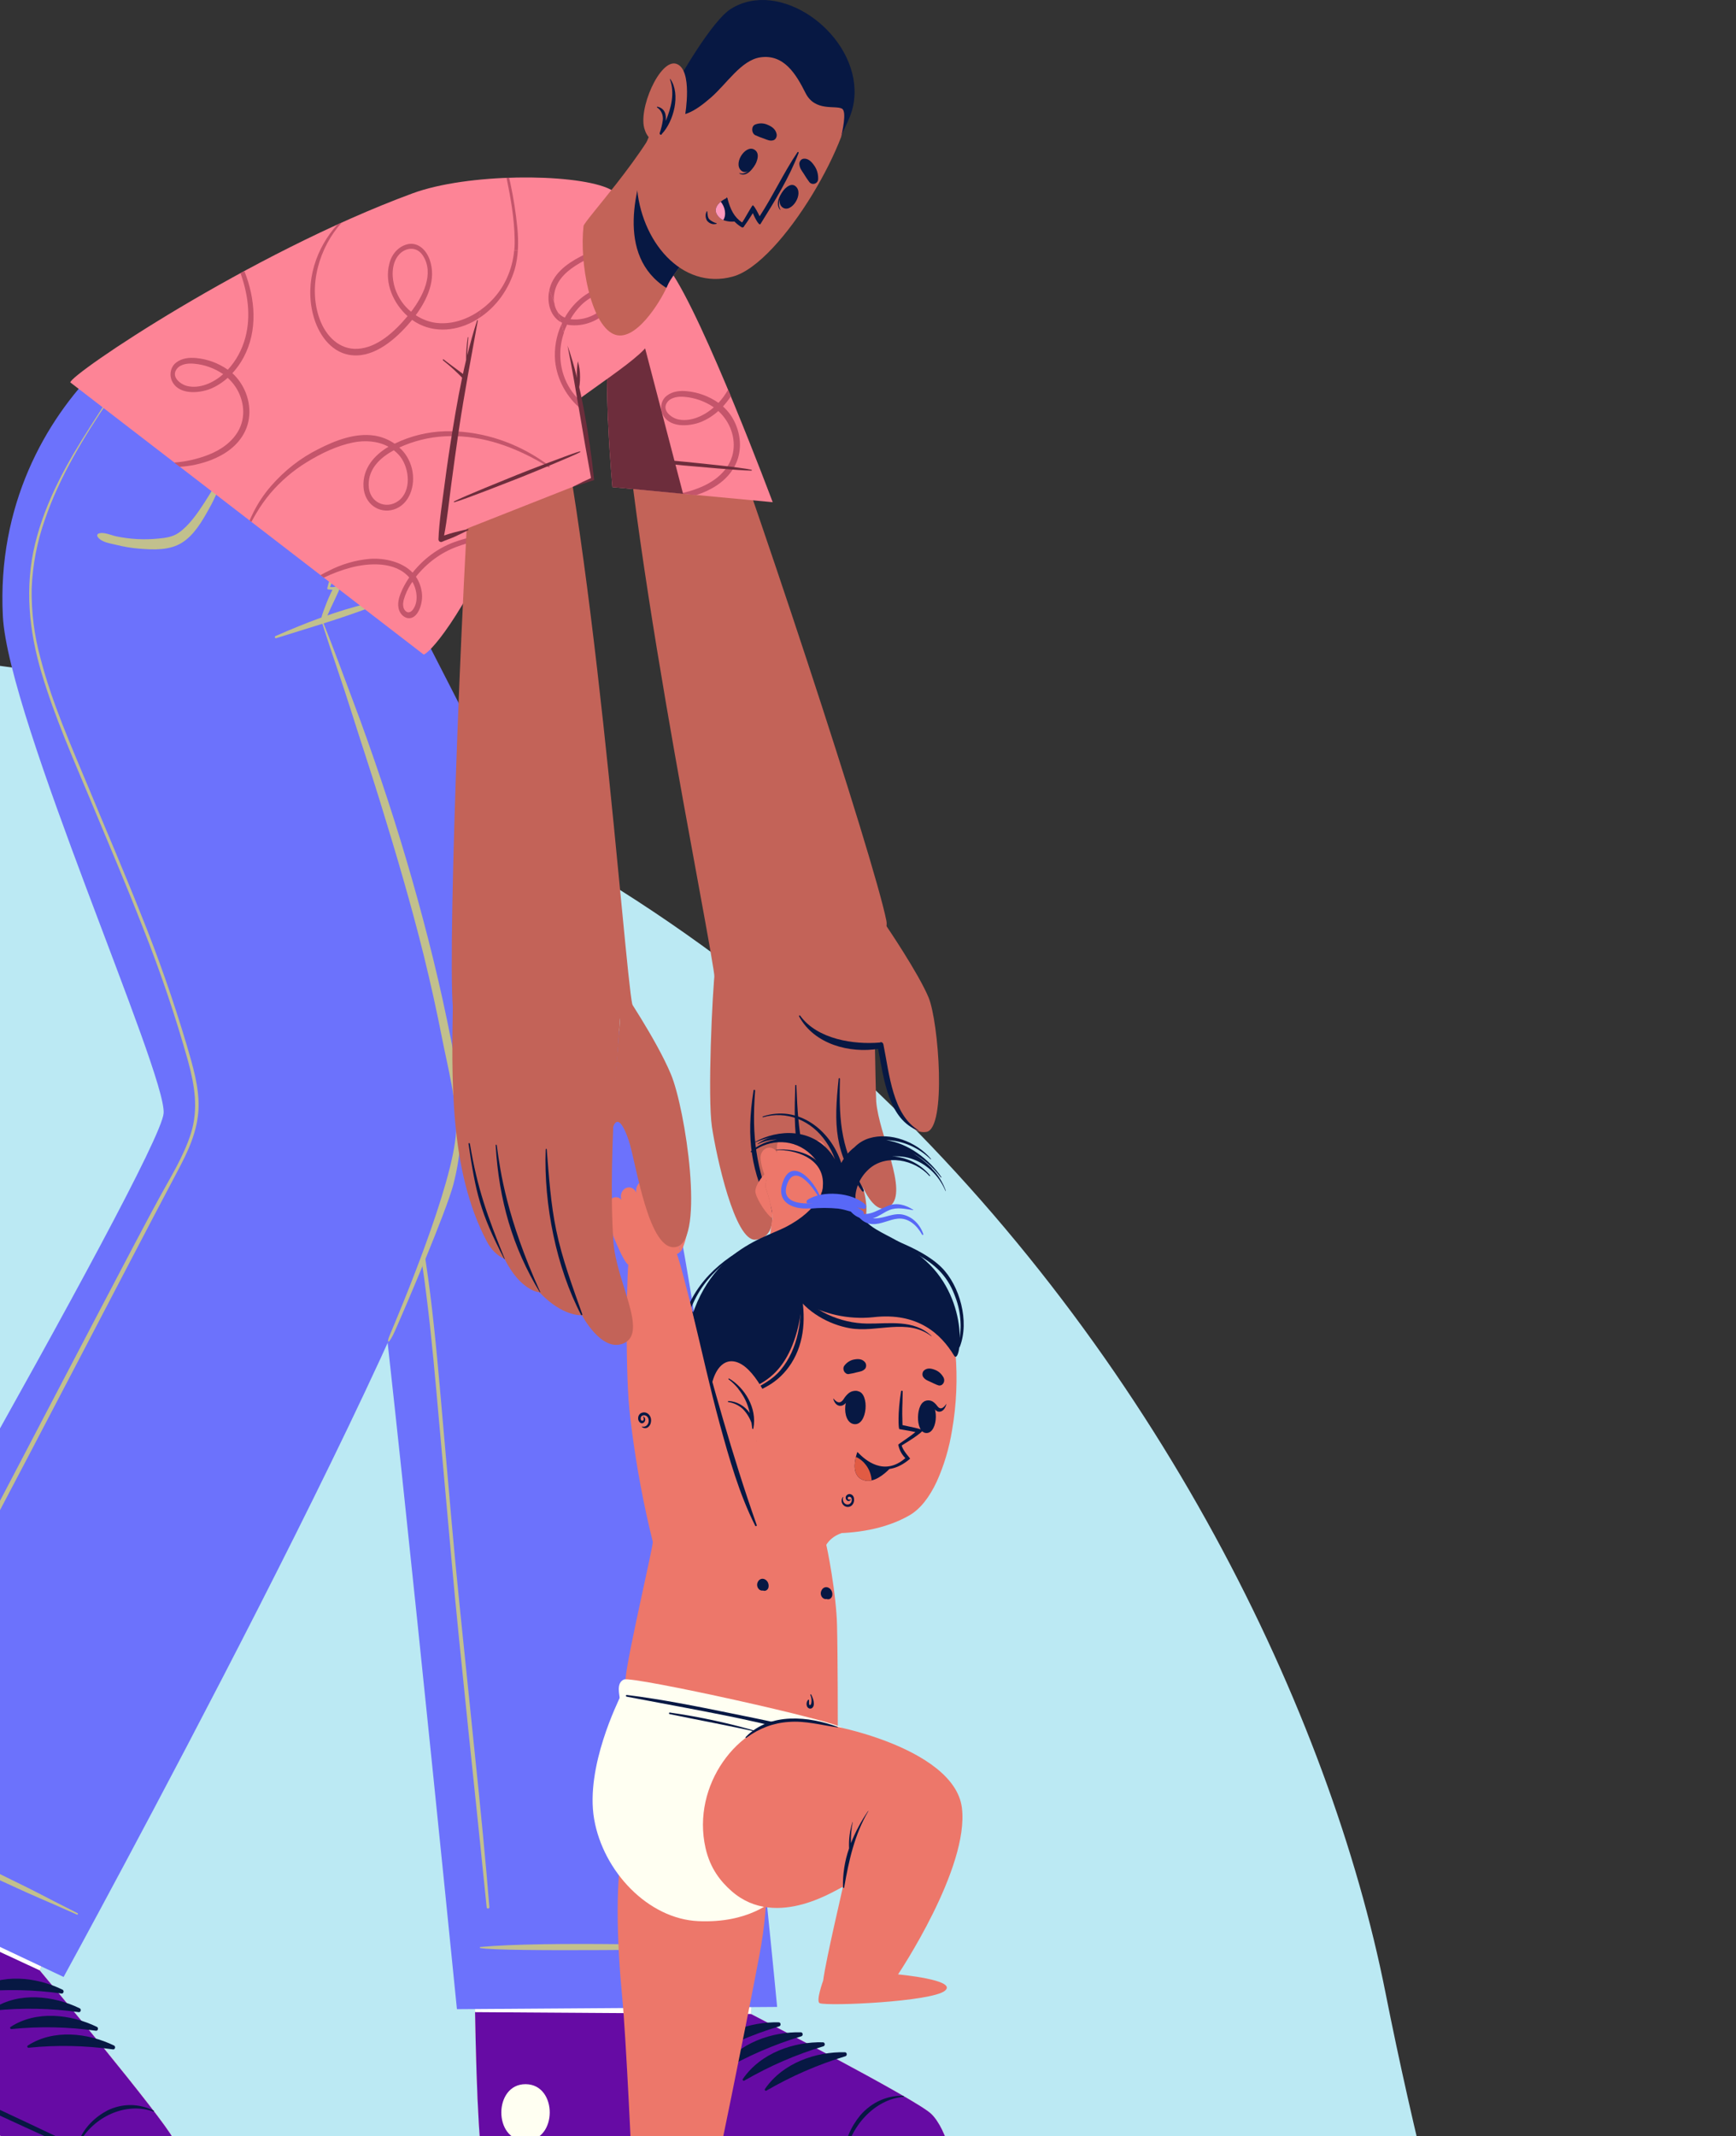 <svg width="730" height="898" viewBox="0 0 730 898" fill="none" xmlns="http://www.w3.org/2000/svg">
<rect x="0" y="0" width="730" height="898" fill="#333333" stroke="none"/>
<path d="M-164 1309H730C730 1309 629.051 1072.06 582.6 837.634C536.149 603.204 293.338 235.266 -164 277.113V1309Z" fill="#BBE9F3"/>
<g clip-path="url(#clip0_1_113)">
<path d="M397.453 917.58C391.146 919.894 211.154 918.111 204.322 913.139C201.727 911.273 200.426 881.671 199.761 845.835C199.613 838.101 199.502 830.116 199.438 821.996L186.022 713.425L306.358 714.228L316.514 822.788L315.794 846.627C315.794 846.627 384.434 882.067 391.405 888.456C398.376 894.846 403.759 915.276 397.453 917.58Z" fill="#ED776A"/>
<path d="M397.453 917.58C391.146 919.894 211.154 918.111 204.322 913.139C201.164 910.857 199.908 867.62 199.438 821.996L316.533 822.778L315.813 846.617C315.813 846.617 384.452 882.056 391.423 888.446C398.394 894.836 403.759 915.276 397.453 917.58Z" fill="white"/>
<path d="M397.453 917.58C391.146 919.894 211.154 918.111 204.322 913.139C201.727 911.274 200.425 881.671 199.761 845.835L315.813 846.617C315.813 846.617 384.452 882.057 391.423 888.446C398.394 894.836 403.759 915.276 397.453 917.58Z" fill="#660BA4"/>
<path d="M379.9 881.024C376.546 880.889 373.203 881.543 370.084 882.945C366.966 884.346 364.139 886.465 361.785 889.165C357.999 893.751 354.74 900.214 354.897 907.281C354.897 907.479 355.238 907.49 355.266 907.281C357.113 893.97 367.925 882.369 379.9 881.452C379.949 881.437 379.992 881.402 380.019 881.354C380.046 881.306 380.057 881.248 380.048 881.191C380.039 881.151 380.021 881.114 379.995 881.085C379.969 881.055 379.936 881.035 379.9 881.024V881.024Z" fill="#071843"/>
<path d="M327.493 850.119C315.416 849.806 301.381 854.476 293.792 865.556C293.496 865.983 294.041 866.452 294.401 866.244C305.008 860.102 316.167 855.259 327.687 851.797C327.862 851.742 328.014 851.617 328.115 851.446C328.216 851.274 328.258 851.067 328.235 850.863C328.211 850.659 328.123 850.471 327.987 850.335C327.85 850.198 327.675 850.121 327.493 850.119V850.119Z" fill="#071843"/>
<path d="M336.781 854.309C324.704 854.007 310.661 858.676 303.071 869.746C302.775 870.184 303.32 870.643 303.68 870.445C314.289 864.295 325.451 859.448 336.975 855.987C337.151 855.932 337.303 855.807 337.404 855.636C337.504 855.464 337.547 855.257 337.523 855.053C337.5 854.849 337.412 854.661 337.275 854.525C337.139 854.388 336.964 854.311 336.781 854.309V854.309Z" fill="#071843"/>
<path d="M346.07 858.51C333.993 858.197 319.949 862.867 312.36 873.947C312.064 874.374 312.618 874.843 312.969 874.635C323.579 868.493 334.741 863.65 346.264 860.188C346.44 860.133 346.592 860.008 346.692 859.836C346.793 859.665 346.835 859.458 346.812 859.254C346.788 859.05 346.7 858.862 346.564 858.725C346.428 858.589 346.252 858.512 346.07 858.51V858.51Z" fill="#071843"/>
<path d="M355.359 862.7C343.282 862.398 329.247 867.067 321.657 878.148C321.362 878.575 321.907 879.033 322.267 878.835C332.86 872.695 344.002 867.849 355.506 864.378C355.679 864.325 355.83 864.205 355.932 864.039C356.034 863.872 356.08 863.67 356.063 863.468C356.045 863.267 355.964 863.079 355.835 862.938C355.707 862.798 355.537 862.713 355.359 862.7V862.7Z" fill="#071843"/>
<path d="M221.043 876.115C207.498 876.021 207.35 899.797 220.923 899.891C234.496 899.985 234.616 876.209 221.043 876.115Z" fill="#FFFFF2"/>
<path d="M14.672 209.971C14.672 209.971 151.48 480.262 155.017 499.15C160.446 528.179 192.143 844.584 192.143 844.584L326.791 843.646C326.791 843.646 300.144 561.169 277.32 477.781C264.855 432.262 199.327 308.921 168.599 247.964C165.829 242.523 166.669 217.611 166.669 217.611L14.672 209.971Z" fill="#6C72FC"/>
<path d="M313.846 818.338C292.97 817.869 229.769 815.898 201.94 818.442C201.727 818.442 201.737 818.859 201.94 818.901C211.496 820.579 292.97 819.453 313.846 818.984C313.922 818.984 313.995 818.95 314.049 818.889C314.102 818.829 314.132 818.747 314.132 818.661C314.132 818.575 314.102 818.493 314.049 818.432C313.995 818.372 313.922 818.338 313.846 818.338Z" fill="#C2C08D"/>
<path d="M38.263 234.987C47.237 251.321 56.729 267.3 65.916 283.54C75.103 299.779 84.263 315.978 93.293 332.301C111.353 364.912 128.976 397.816 146.162 431.011C154.241 446.553 161.932 462.282 167.398 479.147C172.687 495.935 176.606 513.233 179.106 530.827C181.765 548.484 183.446 566.266 185.025 584.091C186.705 603.054 188.37 622.015 190.02 640.971C193.427 679.768 201.173 748.625 204.58 787.411C205.005 792.171 205.405 796.931 205.781 801.691C205.836 802.39 204.728 802.515 204.654 801.816C200.804 763.249 193.325 694.538 189.881 655.94L184.701 598.287C183.104 580.421 181.59 562.535 179.328 544.752C177.251 527.229 174.017 509.905 169.651 492.927C164.81 475.324 158.251 458.382 150.095 442.415C133.605 409.372 116.126 376.882 98.639 344.434C81.003 311.746 63.22 279.151 44.754 247.016C42.473 243.055 40.137 239.104 37.801 235.206C37.617 234.925 38.087 234.643 38.263 234.987Z" fill="#C2C08D"/>
<path d="M68.815 928.618C62.195 928.076 -108.111 847.409 -112.801 839.914C-112.994 839.471 -113.08 838.979 -113.051 838.486C-112.94 831.846 -100.835 808.748 -90.596 778.374C-89.949 776.425 -85.434 767.44 -79.174 755.307C-61.954 722.004 -31.503 664.956 -31.503 664.956L79.821 716.698L25.29 806.444L16.712 828.229C16.712 828.229 68.548 890.218 72.887 899.047C77.227 907.875 75.426 929.191 68.815 928.618Z" fill="#ED776A"/>
<path d="M68.815 928.618C62.195 928.076 -108.111 847.409 -112.801 839.914C-112.994 839.471 -113.08 838.979 -113.051 838.486C-112.94 831.846 -100.835 808.748 -90.596 778.374C-89.949 776.425 -85.434 767.44 -79.174 755.307L25.29 806.444L16.712 828.229C16.712 828.229 68.548 890.218 72.887 899.047C77.227 907.875 75.426 929.191 68.815 928.618Z" fill="white"/>
<path d="M68.806 928.608C62.186 928.076 -108.12 847.409 -112.792 839.914C-114.584 837.079 -106.643 810.801 -90.633 778.416L16.694 828.282C16.694 828.282 68.529 890.249 72.878 899.088C77.227 907.928 75.426 929.129 68.806 928.608Z" fill="#660BA4"/>
<path d="M69.185 919.977C41.596 906.155 -70.827 853.319 -99.025 842.009C-99.247 841.926 -99.312 842.093 -99.099 842.207C-72.018 856.592 40.774 908.397 68.945 920.498C69.591 920.748 69.766 920.279 69.185 919.977Z" fill="#071843"/>
<path d="M64.688 887.279C61.623 885.736 58.306 884.928 54.95 884.906C51.593 884.885 48.269 885.65 45.188 887.153C40.156 889.801 34.985 894.45 32.788 901.037C32.723 901.225 33.028 901.371 33.12 901.194C39.242 889.624 53.138 883.474 64.513 887.643C64.563 887.652 64.614 887.639 64.656 887.606C64.697 887.573 64.725 887.523 64.734 887.466C64.739 887.433 64.737 887.399 64.729 887.367C64.721 887.334 64.707 887.304 64.688 887.279V887.279Z" fill="#071843"/>
<path d="M26.37 836.422C15.291 831.023 0.711 829.408 -10.008 836.422C-10.424 836.693 -10.073 837.361 -9.667 837.319C2.208 836.116 14.162 836.354 25.992 838.028C26.093 838.025 26.192 838 26.284 837.954C26.376 837.908 26.459 837.842 26.529 837.76C26.598 837.677 26.652 837.58 26.689 837.474C26.725 837.368 26.742 837.255 26.74 837.142C26.735 836.997 26.699 836.856 26.635 836.73C26.57 836.605 26.48 836.499 26.37 836.422V836.422Z" fill="#071843"/>
<path d="M33.591 844.261C22.511 838.862 7.932 837.246 -2.788 844.261C-3.203 844.532 -2.853 845.189 -2.446 845.157C9.428 843.951 21.382 844.185 33.212 845.856C33.413 845.856 33.606 845.766 33.748 845.605C33.89 845.445 33.969 845.228 33.969 845.001C33.968 844.851 33.932 844.705 33.866 844.575C33.799 844.446 33.705 844.337 33.591 844.261V844.261Z" fill="#071843"/>
<path d="M40.802 852.058C29.722 846.648 15.152 845.043 4.432 852.058C4.017 852.329 4.368 852.996 4.765 852.954C16.642 851.751 28.6 851.989 40.433 853.663C40.633 853.663 40.825 853.575 40.968 853.417C41.111 853.259 41.194 853.044 41.199 852.819C41.202 852.663 41.166 852.509 41.096 852.375C41.026 852.241 40.924 852.131 40.802 852.058V852.058Z" fill="#071843"/>
<path d="M48.022 859.906C36.943 854.507 22.363 852.892 11.653 859.906C11.237 860.177 11.579 860.845 11.985 860.803C23.86 859.595 35.815 859.832 47.644 861.512C47.744 861.509 47.844 861.484 47.936 861.438C48.028 861.392 48.111 861.326 48.18 861.244C48.25 861.161 48.304 861.064 48.34 860.958C48.377 860.852 48.394 860.739 48.392 860.626C48.387 860.481 48.351 860.34 48.286 860.214C48.222 860.089 48.131 859.983 48.022 859.906V859.906Z" fill="#071843"/>
<path d="M26.749 831.044L-97.853 772.214C-97.853 772.214 67.421 487.11 68.806 467.942C70.007 450.962 3.426 302.208 1.201 259.024C-1.209 212.472 19.039 176.762 41.079 154.726L166.65 217.632C166.65 217.632 155.672 242.94 134.039 256.355C134.039 256.355 198.431 428.186 194.055 480.69C189.761 533.474 26.749 831.044 26.749 831.044Z" fill="#6C72FC"/>
<path d="M32.612 804.235C14.598 795.187 19.88 797.501 1.773 788.683C-7.081 784.367 -65.315 756.089 -74.207 753.702C-74.4 753.702 -74.53 754.004 -74.364 754.119C-66.626 759.612 -7.968 786.744 0.961 790.861C19.215 799.283 14.053 796.646 32.354 804.829C32.424 804.866 32.504 804.872 32.578 804.845C32.652 804.818 32.713 804.76 32.751 804.683C32.783 804.602 32.787 804.511 32.761 804.427C32.735 804.344 32.682 804.275 32.612 804.235Z" fill="#C2C08D"/>
<path d="M155.358 253.52C141.869 256.647 128.582 261.786 115.859 267.373C115.807 267.392 115.758 267.423 115.717 267.463C115.675 267.503 115.641 267.552 115.616 267.607C115.591 267.663 115.576 267.723 115.572 267.784C115.567 267.846 115.574 267.908 115.591 267.967C115.608 268.026 115.635 268.08 115.671 268.127C115.706 268.174 115.75 268.213 115.799 268.241C115.848 268.269 115.901 268.286 115.955 268.291C116.01 268.296 116.065 268.288 116.117 268.269C129.376 264.1 142.847 260.212 155.866 255.25C155.967 255.214 156.06 255.155 156.14 255.077C156.221 255 156.286 254.905 156.334 254.798C156.381 254.691 156.409 254.574 156.416 254.455C156.423 254.336 156.409 254.217 156.374 254.104C156.342 253.99 156.289 253.884 156.221 253.793C156.152 253.702 156.068 253.628 155.974 253.573C155.879 253.519 155.776 253.486 155.671 253.477C155.565 253.468 155.459 253.483 155.358 253.52Z" fill="#C2C08D"/>
<path d="M140.105 247.308C138.819 249.808 137.681 252.403 136.698 255.073C135.932 257.158 134.944 259.336 134.934 261.598C134.934 262.036 135.452 262.151 135.692 261.89C137.215 260.243 138.037 257.825 139.006 255.761C140.133 253.364 141.305 250.998 142.367 248.569C143.078 246.964 140.899 245.775 140.105 247.308Z" fill="#C2C08D"/>
<path d="M141.822 233.622C142.635 231.381 143.457 229.15 144.315 226.94C145.174 224.73 146.236 222.396 146.965 220.04C147.085 219.665 147.602 219.925 147.464 220.3C146.651 222.531 146.116 224.928 145.451 227.232C144.786 229.536 144.094 231.839 143.392 234.132C142.047 238.43 140.506 242.647 138.775 246.766C140.899 246.913 143.025 246.525 144.999 245.63C147.095 244.483 148.387 242.002 149.44 239.761C150.603 237.259 151.684 234.706 152.884 232.235C154.329 229.558 155.565 226.743 156.577 223.824C156.688 223.448 157.196 223.709 157.076 224.084C155.063 230.213 153.078 236.342 149.994 241.971C148.784 244.181 147.796 246.495 145.59 247.329C143.226 248.235 140.659 248.017 138.203 247.787C137.898 247.881 137.511 247.652 137.621 247.235C138.817 242.62 140.219 238.076 141.822 233.622V233.622Z" fill="#C2C08D"/>
<path d="M136.015 261.942C140.484 273.002 144.408 283.998 148.581 295.006C152.653 305.763 156.466 316.645 160.16 327.569C167.62 349.659 174.262 372.084 180.085 394.842C182.966 406.078 185.594 417.391 187.97 428.781C190.343 440.246 192.66 451.712 193.575 463.439C194.549 475.089 193.54 486.843 190.601 498.066C187.536 509.531 170.962 548.411 166.253 559.105C163.373 565.651 162.412 564.745 163.816 561.44C167.768 552.059 190.592 498.066 191.783 475.707C192.393 464.137 188.09 447.751 185.893 436.463C183.658 424.997 181.11 413.531 178.321 402.138C172.781 379.748 166.254 357.776 159.476 335.845C155.681 323.555 151.6 311.391 147.741 299.123C143.881 286.854 139.837 275.639 135.535 262.151C135.518 262.076 135.528 261.997 135.562 261.931C135.597 261.864 135.653 261.816 135.719 261.796C135.776 261.777 135.837 261.781 135.891 261.808C135.945 261.835 135.989 261.882 136.015 261.942V261.942Z" fill="#C2C08D"/>
<path d="M41.328 224.334C43.581 223.427 46.684 225.022 48.964 225.481C54.791 226.687 60.736 226.995 66.636 226.398C69.554 226.117 72.537 225.752 75.085 224.001C79.397 221.051 83.025 215.797 85.971 211.263C89.212 206.291 92.573 200.569 94.539 194.773C94.659 194.419 95.103 194.669 95.001 195.023C94.022 198.401 93.284 201.809 92.046 205.103C90.848 208.196 89.434 211.176 87.817 214.015C84.872 219.341 81.502 225.022 76.507 228.139C71.281 231.412 64.587 231.12 58.797 230.661C55.445 230.398 52.115 229.851 48.835 229.025C46.471 228.431 42.492 227.983 41.005 225.575C40.894 225.396 40.85 225.175 40.883 224.96C40.916 224.745 41.023 224.554 41.181 224.428C41.224 224.387 41.275 224.355 41.328 224.334Z" fill="#C2C08D"/>
<path d="M-61.806 745.738C-40.838 710.861 47.385 539.353 67.034 503.413C71.733 494.803 77.144 486.214 80.219 476.656C83.552 466.232 81.834 456.132 79.027 445.875C73.749 427.111 67.528 408.701 60.395 390.735C53.368 372.671 45.788 354.889 38.337 337.044C30.886 319.199 23.056 301.604 17.507 283.019C12.207 265.299 10.314 246.932 14.737 228.681C19.159 210.429 28.337 194.335 37.977 179.274C40.516 175.292 43.092 171.341 45.64 167.37C45.834 167.057 46.24 167.443 46.046 167.735C35.447 183.474 25.105 200.131 18.79 218.695C15.565 227.843 13.714 237.535 13.315 247.37C13.157 257.353 14.423 267.299 17.063 276.827C21.874 295.443 29.722 313.038 36.989 330.508C44.375 348.374 52.039 366.135 59.194 384.147C66.509 402.213 72.981 420.698 78.584 439.527C81.022 447.929 83.755 456.726 83.487 465.69C83.192 475.509 78.944 484.296 74.549 492.52C55.427 528.315 -32.362 698.551 -53.201 733.303L-61.105 746.437C-61.437 746.968 -62.148 746.311 -61.806 745.738Z" fill="#C2C08D"/>
<path d="M288.335 130.815C317.438 208.147 367.528 360.934 372.735 387.066C376.272 404.786 301.464 424.841 300.652 412.395C299.618 396.457 260.137 210.273 260.026 129.793C259.915 89.058 278.898 105.736 288.335 130.815Z" fill="#C36358"/>
<path d="M300.716 407.194C299.525 416.773 297.494 461.208 299.378 473.716C301.261 486.224 308.999 521.779 317.632 521.122C326.265 520.466 324.741 509.844 324.741 509.844C324.741 509.844 330.115 524.27 338.748 522.717C347.381 521.164 344.528 504.737 344.528 504.737C344.528 504.737 350.991 519.1 359.513 516.859C368.036 514.618 362.708 498.639 362.708 498.639C362.708 498.639 368.082 512.085 374.416 506.905C382.024 500.651 369.624 477.146 368.46 463.126C368.193 459.999 367.159 398.323 367.159 398.323L300.716 407.194Z" fill="#C36358"/>
<path d="M363.096 500.015C354.02 482.701 352.699 473.351 353.198 453.547C353.198 453.151 352.709 453.047 352.662 453.453C350.603 472.799 350.76 484.797 362.376 500.557C362.939 501.328 363.502 500.849 363.096 500.015Z" fill="#071843"/>
<path d="M345.22 506.102C337.187 487.236 335.673 477.052 334.879 456.267C334.879 455.976 334.427 455.965 334.418 456.267C333.716 476.729 334.113 488.695 344.343 506.415C344.777 507.217 345.59 506.967 345.22 506.102Z" fill="#071843"/>
<path d="M324.723 508.791C318.121 489.831 316.034 478.813 317.53 458.519C317.534 458.469 317.529 458.42 317.516 458.373C317.503 458.325 317.481 458.282 317.453 458.244C317.424 458.206 317.39 458.175 317.351 458.152C317.312 458.13 317.269 458.116 317.225 458.112C317.145 458.103 317.065 458.127 317 458.181C316.935 458.235 316.89 458.315 316.875 458.404C313.569 478.938 316.071 492.718 324.196 508.948C324.723 510.063 325.101 509.98 324.723 508.791Z" fill="#071843"/>
<path d="M372.597 389.057C372.597 389.057 386.207 409.049 390.463 419.285C394.72 429.521 398.127 474.446 389.54 475.832C378.46 477.604 371.997 452.129 370.298 439.183C370.298 439.183 344.768 443.353 336.615 426.175C328.462 408.997 372.597 389.057 372.597 389.057Z" fill="#C36358"/>
<path d="M386.4 475.238C375.321 468.661 374 451.504 371.489 439.089C371.446 438.784 371.297 438.509 371.076 438.326C370.855 438.142 370.579 438.065 370.307 438.11C370.188 438.134 370.072 438.18 369.965 438.245C359.172 439.183 343.697 436.942 336.467 426.946C336.426 426.882 336.365 426.838 336.296 426.824C336.227 426.811 336.156 426.828 336.098 426.873C336.07 426.895 336.046 426.923 336.028 426.955C336.01 426.987 335.997 427.024 335.991 427.061C335.985 427.099 335.986 427.138 335.993 427.175C336 427.213 336.014 427.248 336.033 427.28V427.28C342.497 439.183 357.547 442.79 369.273 440.914C371.674 453.693 373.649 470.839 386.336 475.311C386.428 475.384 386.474 475.28 386.4 475.238Z" fill="#071843"/>
<path d="M257.524 204.759L324.926 211.107C324.926 211.107 295.998 133.744 281.807 113.699C265.833 91.153 259.112 105.298 256.212 132.555C253.313 159.813 257.524 204.759 257.524 204.759Z" fill="#FD8496"/>
<path d="M307.18 174.395C306.242 173.087 305.18 171.898 304.013 170.851C305.232 169.539 306.347 168.109 307.346 166.578C306.958 165.65 306.552 164.722 306.173 163.805C305.022 165.826 303.665 167.687 302.129 169.35C298.105 166.557 293.552 164.879 288.843 164.451C286.008 164.17 282.813 164.451 280.413 166.328C279.395 167.072 278.635 168.189 278.262 169.491C277.888 170.794 277.924 172.202 278.363 173.478C280.874 180.128 289.849 179.326 294.733 177.387C297.382 176.319 299.854 174.758 302.046 172.769C302.977 173.604 303.831 174.544 304.594 175.573C308.528 180.712 309.94 188.081 306.912 194.242C304.244 199.662 299.054 203.081 293.985 205.082C291.341 206.134 288.623 206.936 285.86 207.48L292.711 208.136C293.468 207.886 294.235 207.605 294.973 207.334C300.624 205.145 306.349 201.382 309.294 195.253C312.59 188.446 311.279 180.347 307.18 174.395ZM284.854 176.219C282.241 175.542 277.984 172.394 280.708 168.923C282.398 166.838 285.62 166.588 287.965 166.838C292.277 167.21 296.453 168.708 300.162 171.216C295.971 174.927 290.108 177.543 284.808 176.219H284.854Z" fill="#C4556B"/>
<path d="M266.369 102.901C267.237 102.776 268.142 102.651 269.065 102.557C268.155 102.462 267.237 102.579 266.369 102.901V102.901ZM260.829 175.479C259.054 175.394 257.289 175.126 255.557 174.677C255.612 175.417 255.64 176.157 255.668 176.866C257.445 177.054 259.236 176.948 260.986 176.553C261.586 176.428 261.374 175.511 260.857 175.511L260.829 175.479ZM258.475 121.84C258.276 121.601 258.049 121.394 257.801 121.225V121.225C257.634 122.153 257.468 123.133 257.302 124.123C257.329 124.505 257.294 124.89 257.2 125.259C257.175 125.358 257.137 125.453 257.09 125.541C256.896 126.958 256.674 128.438 256.517 129.981L256.6 129.887C258.373 127.948 260.746 124.498 258.502 121.84H258.475Z" fill="#C4556B"/>
<path d="M260.155 192.042C262.519 191.876 283.543 193.658 288.104 194.127C292.665 194.596 311.325 196.42 315.997 197.463C316.042 197.463 316.084 197.482 316.115 197.518C316.146 197.553 316.164 197.6 316.164 197.65C316.164 197.7 316.146 197.748 316.115 197.783C316.084 197.818 316.042 197.838 315.997 197.838C311.27 197.838 292.444 196.097 287.79 195.691C283.137 195.284 262.371 193.012 260.09 192.397C259.915 192.334 259.998 192.053 260.155 192.042Z" fill="#6D2D3C"/>
<path d="M287.245 207.594L257.524 204.759C257.524 204.759 253.313 159.792 256.222 132.556C257.293 122.309 258.992 113.95 261.411 108.654L287.245 207.594Z" fill="#6D2D3C"/>
<path d="M178.164 275.159L29.575 160.761C29.454 157.426 104.742 106.611 173.446 81.293C196.686 72.725 240.405 72.871 255.197 78.948C272.897 86.244 285.371 127.094 272.223 145.283C266.147 153.694 233.379 172.686 227.451 181.504C224.838 185.413 217.184 208.418 215.272 212.775C193.611 262.088 180.029 274.763 178.164 275.159Z" fill="#FD8496"/>
<path d="M216.002 187.206C214.405 183.276 212.623 179.451 210.813 175.636C209.162 171.949 207.002 168.582 204.414 165.661C199.096 159.896 192.54 155.769 186.511 151.068C186.28 150.89 186.086 151.318 186.299 151.495C192.266 156.23 197.649 161.838 202.309 168.173C204.571 171.3 206.926 174.427 209.169 177.554C211.413 180.681 213.407 184.214 215.531 187.539C215.551 187.575 215.576 187.605 215.607 187.629C215.637 187.653 215.671 187.67 215.707 187.679C215.743 187.687 215.781 187.688 215.817 187.68C215.853 187.672 215.888 187.656 215.919 187.633C215.95 187.612 215.977 187.584 215.998 187.551C216.019 187.517 216.034 187.48 216.041 187.44C216.049 187.4 216.05 187.358 216.043 187.318C216.036 187.278 216.022 187.24 216.002 187.206V187.206Z" fill="#6D2D3C"/>
<path d="M221.163 177.658C220.719 176.753 220.225 175.879 219.686 175.042C218.606 173.375 217.402 171.816 216.085 170.382C213.443 167.533 210.397 165.204 207.073 163.492C207.049 163.477 207.022 163.467 206.993 163.463C206.965 163.46 206.937 163.463 206.91 163.473C206.883 163.483 206.858 163.499 206.837 163.52C206.816 163.541 206.799 163.568 206.787 163.597C206.773 163.624 206.763 163.654 206.76 163.685C206.756 163.717 206.758 163.748 206.766 163.779C206.774 163.809 206.787 163.837 206.805 163.862C206.823 163.886 206.845 163.906 206.87 163.92C209.796 166.199 212.5 168.819 214.94 171.737C216.177 173.165 217.285 174.698 218.393 176.251C218.92 176.991 219.418 177.762 219.935 178.513C220.452 179.263 221.052 180.014 221.634 180.764C221.683 180.826 221.75 180.866 221.823 180.878C221.895 180.89 221.969 180.873 222.032 180.829C222.095 180.786 222.142 180.719 222.165 180.641C222.189 180.562 222.187 180.477 222.16 180.399C221.907 179.451 221.573 178.533 221.163 177.658Z" fill="#6D2D3C"/>
<path d="M97.725 156.874C99.535 154.913 101.112 152.695 102.415 150.275C108.5 138.945 107.383 125.541 102.748 113.929C102.203 114.2 101.649 114.512 101.132 114.815C104.216 123.445 105.582 132.806 103.182 141.864C101.799 147.026 99.254 151.694 95.795 155.414C91.77 152.621 87.218 150.942 82.508 150.515C79.692 150.234 76.498 150.515 74.097 152.391C73.081 153.137 72.323 154.255 71.951 155.557C71.579 156.86 71.617 158.267 72.056 159.542C74.54 166.192 83.543 165.389 88.427 163.482C91.071 162.39 93.541 160.82 95.74 158.833C96.679 159.675 97.548 160.614 98.334 161.637C102.231 166.776 103.68 174.145 100.652 180.306C97.974 185.726 92.794 189.145 87.725 191.146C83.051 192.979 78.177 194.087 73.238 194.44L75.556 196.233C80.036 195.97 84.463 195.016 88.713 193.397C94.355 191.208 100.088 187.456 103.034 181.317C106.312 174.51 105 166.411 100.855 160.47C99.933 159.143 98.884 157.937 97.725 156.874ZM78.566 162.231C75.944 161.554 71.687 158.406 74.42 154.987C76.11 152.902 79.332 152.652 81.677 152.902C85.981 153.269 90.149 154.768 93.847 157.28C89.729 160.98 83.866 163.555 78.566 162.231Z" fill="#C4556B"/>
<path d="M187.259 181.296C179.924 181.464 172.688 183.234 165.949 186.507C163.359 184.742 160.478 183.589 157.482 183.12C149.412 181.89 141.084 185.09 133.826 188.811C126.322 192.543 119.523 197.868 113.8 204.498C111 207.742 108.577 211.374 106.589 215.308C106.071 216.35 105.499 217.559 104.954 218.789L105.721 219.373C106.376 218.08 107.143 216.85 107.761 215.766C109.525 212.784 111.508 209.973 113.689 207.365C118.177 202.14 123.349 197.724 129.025 194.273C135.082 190.541 141.767 187.341 148.59 185.986C153.475 185.027 158.904 185.34 163.363 187.8C157.602 191.188 152.394 196.764 152.856 204.686C153.29 211.982 159.513 216.016 165.515 214.203C172.144 212.17 174.905 204.186 173.243 197.098C172.377 193.53 170.507 190.377 167.915 188.113C173.967 185.351 180.388 183.765 186.908 183.422C199.41 182.682 211.607 186.195 222.918 191.99C223.084 191.584 223.222 191.219 223.388 190.823C212.223 184.338 199.813 181.066 187.259 181.296V181.296ZM168.294 191.928C172.218 196.952 173.095 206.437 167.555 210.534C162.449 214.359 155.164 211.367 155.026 203.977C154.869 196.764 160.298 192.147 165.589 189.28C166.583 190.034 167.492 190.923 168.294 191.928V191.928Z" fill="#C4556B"/>
<path d="M217.516 95.417C216.9 89.329 215.954 83.289 214.681 77.332C214.488 76.467 214.303 75.57 214.081 74.705H213.001C214.718 83.148 216.27 91.748 216.408 100.43C216.568 105.325 215.768 110.199 214.065 114.704C212.362 119.209 209.798 123.233 206.556 126.489C200.361 132.743 191.986 136.683 183.584 135.756C180.492 135.378 177.506 134.266 174.822 132.493C179.651 125.957 183.584 117.494 180.713 109.238C179.272 105.163 176.096 102.025 171.987 102.546C170.053 102.863 168.243 103.81 166.779 105.271C165.314 106.731 164.259 108.643 163.742 110.77C161.48 119.109 165.589 127.719 171.387 132.889C165.949 139.425 158.636 146.169 150.4 146.627C142.921 147.065 137.113 141.582 134.38 134.036C129.385 120.141 134.325 103.87 143.743 93.519L141.896 94.353C133.023 104.12 128.046 118.327 131.657 132.305C133.734 140.404 138.951 147.68 146.614 149.129C156.134 150.943 165.081 143.771 171.442 136.621C172.043 135.943 172.67 135.203 173.289 134.463C173.331 134.502 173.378 134.533 173.428 134.557C181.128 139.977 190.675 139.518 198.727 135.328C206.778 131.138 213.786 122.82 216.491 112.991C218.089 107.331 218.089 101.264 217.516 95.417ZM172.874 131.055C169.848 128.639 167.515 125.276 166.161 121.382C164.739 117.097 164.499 111.615 167.149 107.831C169.799 104.047 175.006 103.172 177.758 107.331C182.864 115.002 177.675 124.8 172.874 131.055V131.055Z" fill="#C4556B"/>
<path d="M273.109 101.389C270.595 101.108 268.062 101.108 265.547 101.389C258.049 102.131 250.724 104.35 243.905 107.946C238.365 110.875 232.141 115.242 230.867 122.539C229.879 128.209 232.012 133.535 236.407 135.693C234.007 140.594 232.98 146.202 233.462 151.776C234.275 158.435 237.1 164.573 241.458 169.152C242.058 168.683 242.686 168.256 243.304 167.766C239.392 163.996 236.769 158.803 235.887 153.082C235.006 147.362 235.921 141.473 238.475 136.433C238.669 136.433 238.799 136.558 238.993 136.589C242.18 137.017 245.411 136.629 248.447 135.457C251.484 134.284 254.248 132.356 256.536 129.814C258.308 127.875 260.681 124.394 258.438 121.767C256.591 119.683 253.424 120.506 251.263 121.309C245.587 123.493 240.738 127.794 237.515 133.504C236.276 133.037 235.185 132.171 234.376 131.013C233.697 129.878 233.234 128.596 233.018 127.248C232.802 125.9 232.836 124.517 233.12 123.185C234.21 117.056 239.233 113.241 243.84 110.562C250.248 106.819 257.168 104.317 264.31 103.161C267.316 102.545 270.369 102.276 273.423 102.359C273.349 102.098 273.238 101.723 273.109 101.389ZM244.394 128.251C246.304 126.39 248.493 124.929 250.857 123.935C252.464 123.226 258.336 121.163 257.32 125.259C256.96 126.739 255.409 128.126 254.421 129.053C253.248 130.152 251.965 131.093 250.599 131.857C248.074 133.34 245.289 134.169 242.446 134.286C241.589 134.321 240.731 134.282 239.879 134.171C241.133 131.97 242.652 129.978 244.394 128.251V128.251Z" fill="#C4556B"/>
<path d="M190.777 227.972C184.136 230.457 178.182 234.85 173.501 240.72C169.051 236.102 161.738 234.56 155.765 234.904C149.585 235.408 143.538 237.174 137.917 240.115C136.855 240.647 135.793 241.158 134.75 241.783L136.172 242.826C139.857 241.043 143.673 239.624 147.575 238.583C155.026 236.634 166.189 235.894 172.08 242.753C171.025 244.297 170.077 245.932 169.245 247.641C168.183 249.987 167.066 252.728 167.555 255.438C167.73 256.501 168.177 257.483 168.842 258.262C169.507 259.04 170.36 259.58 171.295 259.816C175.717 260.618 177.758 253.781 177.463 249.924C177.267 247.201 176.375 244.601 174.896 242.44C179.488 236.683 185.326 232.373 191.839 229.932C197.416 227.808 203.233 226.593 209.114 226.325C209.363 225.773 209.631 225.22 209.88 224.668C203.394 224.563 196.938 225.68 190.777 227.972ZM173.585 256.314C172.707 257.418 171.507 257.888 170.418 256.741C169.328 255.594 169.384 253.791 169.734 252.28C170.411 249.857 171.434 247.575 172.763 245.525C172.957 245.192 173.206 244.879 173.418 244.577C175.385 247.964 176.068 253.082 173.585 256.314Z" fill="#C4556B"/>
<path d="M257.874 140.384C248.447 135.922 243.591 110.708 245.391 94.989C245.52 93.947 251.799 86.65 259.065 77.415C263.46 71.797 268.225 65.418 272.214 59.237C273.026 57.965 300.449 96.834 300.449 96.834C300.449 96.834 288.732 107.008 281.853 117.817C281.308 118.673 280.837 119.588 280.45 120.548C280.385 120.673 280.33 120.84 280.228 121.006C277.818 126.395 266.988 144.688 257.874 140.384Z" fill="#C36358"/>
<path d="M274.217 61.134C269.074 72.881 258.567 102.828 276.571 118.338C277.716 119.345 278.936 120.238 280.219 121.006C280.31 120.863 280.387 120.709 280.449 120.548C280.842 119.595 281.305 118.681 281.834 117.817C288.732 106.987 300.458 96.824 300.458 96.824C300.458 96.824 280.671 68.785 274.217 61.134Z" fill="#071843"/>
<path d="M304.964 11.101C291.216 19.732 266.784 61.28 267.763 77.54C269.185 101.118 286.544 122.101 308.075 116.284C328.952 110.656 359.947 55.828 357.445 39.349C353.77 15.052 325.258 -1.626 304.964 11.101Z" fill="#C36358"/>
<path d="M318.112 67.961C318.112 67.847 317.835 67.961 317.77 68.044C316.09 70.817 313.744 73.673 310.993 72.777C310.901 72.777 310.827 72.891 310.91 72.944C313.837 74.716 316.911 70.89 318.112 67.961Z" fill="#071843"/>
<path d="M317.807 63.354C314.114 59.831 308.186 68.316 311.556 71.588C314.926 74.862 320.863 66.314 317.807 63.354Z" fill="#071843"/>
<path d="M330.401 79.073C330.494 78.989 330.494 79.354 330.401 79.469C328.471 82.022 326.643 85.327 328.139 88.089C328.139 88.183 328.084 88.308 328.019 88.224C325.757 85.504 328.213 81.147 330.401 79.073Z" fill="#071843"/>
<path d="M334.418 78.197C338.388 81.241 332.7 89.975 329.025 87.161C325.351 84.347 331.085 75.643 334.418 78.197Z" fill="#071843"/>
<path d="M317.576 56.818C318.786 57.371 320.014 57.861 321.269 58.267C322.71 58.809 323.799 59.414 325.323 58.934C325.74 58.75 326.092 58.415 326.324 57.981C326.556 57.548 326.655 57.04 326.606 56.537C326.265 54.4 324.658 53.243 322.913 52.514C321.219 51.708 319.319 51.645 317.585 52.336C315.831 53.024 315.951 55.985 317.576 56.818Z" fill="#071843"/>
<path d="M340.336 76.55C339.49 75.413 338.698 74.227 337.963 72.996C337.04 71.62 336.227 70.629 336.117 68.826C336.147 68.324 336.324 67.847 336.62 67.47C336.915 67.093 337.313 66.837 337.751 66.742C339.653 66.439 341.121 67.784 342.257 69.42C343.457 70.997 344.093 73.023 344.039 75.101C344.112 77.238 341.527 78.02 340.336 76.55Z" fill="#071843"/>
<path d="M297.42 88.954C297.55 90.069 297.513 91.414 298.344 92.258C299.223 93.021 300.237 93.561 301.317 93.843C301.33 93.849 301.342 93.859 301.352 93.871C301.362 93.883 301.37 93.897 301.375 93.913C301.38 93.928 301.383 93.945 301.382 93.962C301.382 93.978 301.378 93.994 301.372 94.009C301.368 94.024 301.361 94.038 301.351 94.049C301.342 94.059 301.33 94.067 301.317 94.072C300.619 94.287 299.884 94.287 299.187 94.07C298.49 93.854 297.857 93.43 297.356 92.842C296.981 92.275 296.763 91.596 296.728 90.889C296.694 90.183 296.844 89.481 297.162 88.871C297.189 88.683 297.411 88.787 297.42 88.954Z" fill="#071843"/>
<path d="M305.416 83.284C305.276 84.855 305.426 86.442 305.855 87.945C306.284 89.448 306.983 90.835 307.909 92.019C308.712 93.068 309.645 93.981 310.679 94.729C310.87 94.883 311.071 95.023 311.279 95.146C311.464 95.271 311.63 95.385 311.852 95.51C311.999 95.605 312.171 95.64 312.339 95.61C312.507 95.58 312.661 95.486 312.775 95.344V95.344C312.839 95.253 312.895 95.155 312.941 95.052V95.052L313.098 94.812C314.575 92.832 316.57 89.6 316.57 89.6C316.967 90.559 319.109 95.25 319.801 94.145C325.508 84.983 331.86 74.778 335.821 64.292C335.846 64.215 335.843 64.129 335.814 64.054C335.785 63.978 335.731 63.918 335.664 63.886C335.609 63.864 335.55 63.861 335.494 63.877C335.438 63.894 335.388 63.93 335.35 63.979C329.552 72.547 325.129 82.21 319.432 90.924C318.693 89.507 317.585 87.099 316.598 86.275C316.284 86.129 312.84 92.602 312.11 93.436C312.089 93.472 312.061 93.5 312.027 93.519C308.712 91.247 307.161 88.183 305.85 83.273C305.739 82.929 305.425 82.94 305.416 83.284Z" fill="#071843"/>
<path d="M310.217 92.905C308.197 93.367 306.104 93.234 304.142 92.519C303.084 92.09 302.17 91.3 301.529 90.257C300.144 87.964 301.529 86.088 303.08 84.795C303.911 84.13 304.81 83.581 305.758 83.159C306.288 86.86 307.85 90.275 310.217 92.905V92.905Z" fill="#071843"/>
<path d="M304.142 92.519C303.084 92.09 302.17 91.3 301.529 90.257C300.144 87.964 301.529 86.088 303.08 84.795C304.834 86.911 305.601 90.247 304.142 92.519Z" fill="#FF98BB"/>
<path d="M353.706 57.6C354.057 55.786 356.263 46.791 354.02 45.655C351.12 44.175 342.691 47.01 338.711 39.067C334.732 31.125 329.616 22.65 319.709 24.11C311.649 25.298 305.564 35.294 298.907 41.048C292.25 46.801 286.128 50.867 278.086 47.135C278.086 47.135 278.169 46.781 278.289 46.145C286.322 30.958 299.664 8.568 307.318 3.752C327.631 -9.016 358.553 12.925 359.338 37.608C359.643 47.416 355.488 52.034 353.706 57.6Z" fill="#071843"/>
<path d="M288.104 48.292C288.104 48.292 291.419 29.29 284.475 26.851C277.532 24.412 267.966 46.322 271.17 54.661C271.849 56.809 273.255 58.564 275.08 59.542C276.905 60.519 278.999 60.638 280.902 59.873L281.188 59.747L288.104 48.292Z" fill="#C36358"/>
<path d="M281.872 33.22C281.851 33.199 281.825 33.188 281.798 33.188C281.77 33.188 281.744 33.199 281.724 33.22C281.713 33.238 281.707 33.26 281.707 33.282C281.707 33.304 281.713 33.326 281.724 33.345C283.829 39.276 282.232 45.332 279.942 50.856C280.256 48.073 279.545 45.509 276.406 44.842C276.371 44.843 276.338 44.855 276.311 44.878C276.283 44.9 276.262 44.932 276.251 44.968C276.24 45.005 276.239 45.044 276.249 45.081C276.258 45.118 276.277 45.151 276.304 45.175C277.154 45.698 277.84 46.504 278.268 47.484C278.696 48.463 278.846 49.569 278.695 50.648C278.437 52.454 278.003 54.223 277.403 55.922C277.237 56.485 278.003 56.964 278.271 56.412L278.326 56.287C283.229 51.158 286.368 39.588 281.872 33.22Z" fill="#071843"/>
<path d="M347.649 504.372C351.416 511.262 364.324 607.241 356.282 628.411C348.24 649.581 326.985 642.525 321.297 625.722C315.61 608.919 322.895 518.808 324.917 512.106C326.939 505.404 341.998 494.021 347.649 504.372Z" fill="#ED776A"/>
<path d="M349.006 494.74C347.653 497.473 346.109 500.081 344.389 502.537C342.432 505.124 340.305 507.542 338.028 509.771C336.929 509.865 336.181 509.854 335.793 509.959C333.827 510.542 328.074 513.44 324.898 512.043C324.686 507.77 323.052 502.381 322.128 499.64C321.334 497.336 322.839 493.875 324.806 491.071C326.856 490.644 330.632 490.905 331.02 492.01C331.26 492.708 330.318 493.98 329.312 495.064C327.834 496.168 326.994 496.909 327.465 496.669C328.133 496.215 328.753 495.677 329.312 495.064C331.084 493.688 333.762 491.791 336.264 490.269C338.24 489.101 340.345 487.475 342.164 486.318C344.186 486.558 346.107 486.892 347.704 487.246C348.609 489.61 349.053 492.166 349.006 494.74Z" fill="#ED776A"/>
<path d="M324.446 491.207L324.787 491.124C322.821 493.927 321.316 497.378 322.11 499.692C323.033 502.433 324.704 507.822 324.88 512.096C324.545 511.971 324.232 511.78 323.956 511.533C321.186 508.948 317.558 502.881 317.632 500.661C317.752 497.357 322.479 491.78 324.446 491.207Z" fill="#ED776A"/>
<path d="M329.339 495.116C328.78 495.729 328.161 496.268 327.493 496.721C326.976 496.961 327.816 496.221 329.339 495.116Z" fill="#ED776A"/>
<path d="M347.649 487.298C346.088 486.944 344.168 486.61 342.109 486.37C344.14 485.088 345.802 484.348 346.532 485.328C346.981 485.925 347.357 486.588 347.649 487.298V487.298Z" fill="#ED776A"/>
<path d="M319.801 486.308C319.561 491.52 325.6 504.987 328.785 504.195C331.971 503.402 328.139 485.745 326.348 483.848C325.859 483.23 325.221 482.788 324.512 482.575C323.803 482.362 323.055 482.387 322.359 482.649C321.662 482.911 321.049 483.396 320.595 484.047C320.141 484.697 319.865 485.483 319.801 486.308V486.308Z" fill="#ED776A"/>
<path d="M326.791 481.148C325.868 486.245 330.235 500.546 333.494 500.275C336.754 500.004 335.11 481.899 333.577 479.741C333.17 479.053 332.592 478.514 331.916 478.191C331.241 477.869 330.496 477.777 329.774 477.926C329.053 478.076 328.386 478.461 327.856 479.033C327.325 479.606 326.955 480.341 326.791 481.148V481.148Z" fill="#ED776A"/>
<path d="M334.316 480.356C333.162 484.849 335.997 498.076 338.933 498.128C341.869 498.18 341.703 481.805 340.493 479.72C340.175 479.071 339.696 478.54 339.115 478.193C338.534 477.845 337.876 477.696 337.221 477.764C336.566 477.831 335.943 478.112 335.427 478.572C334.911 479.033 334.525 479.652 334.316 480.356V480.356Z" fill="#ED776A"/>
<path d="M341.001 481.378C339.339 485.432 340.327 498.378 343.097 498.91C345.867 499.441 347.806 483.952 346.882 481.784C346.662 481.127 346.278 480.556 345.777 480.139C345.276 479.723 344.679 479.478 344.058 479.435C343.437 479.393 342.818 479.553 342.276 479.897C341.733 480.242 341.291 480.756 341.001 481.378V481.378Z" fill="#ED776A"/>
<path d="M294.964 605.532C301.077 626.379 316.57 636.896 324.141 640.534C331.712 644.172 361.997 648.779 382.412 637C387.028 634.353 390.86 629.318 393.898 622.835C396.982 616.001 399.159 608.692 400.361 601.143C404.054 580.078 402.374 555.416 394.415 541.594C383.335 522.332 349.172 509.99 321.934 521.998C300.061 531.671 288.852 584.622 294.964 605.532Z" fill="#ED776A"/>
<path d="M356.854 577.607C358.038 577.43 359.212 577.179 360.372 576.857C361.72 576.544 362.819 576.461 363.835 575.314C364.083 574.949 364.218 574.502 364.218 574.042C364.218 573.582 364.083 573.135 363.835 572.771C362.717 571.249 360.982 571.165 359.347 571.457C357.69 571.697 356.17 572.622 355.082 574.053C353.955 575.512 355.238 577.784 356.854 577.607Z" fill="#071843"/>
<path d="M394.544 582.339C393.381 581.954 392.356 581.391 391.229 580.88C390.103 580.369 388.903 579.984 388.109 578.66C387.92 578.256 387.854 577.794 387.921 577.344C387.988 576.894 388.183 576.481 388.478 576.169C389.808 574.918 391.516 575.189 393.095 575.814C394.675 576.381 396.012 577.593 396.843 579.212C397.014 579.598 397.081 580.031 397.038 580.459C396.994 580.887 396.841 581.291 396.597 581.622C396.353 581.954 396.03 582.198 395.665 582.326C395.301 582.453 394.911 582.458 394.544 582.339V582.339Z" fill="#071843"/>
<path d="M360.511 610.431C360.271 611.079 360.067 611.744 359.901 612.422C359.218 615.111 358.627 619.864 362.191 621.803C363.556 622.502 365.087 622.678 366.549 622.303C370.547 621.469 374.462 617.008 374.462 617.008C365.912 618.113 360.511 610.431 360.511 610.431Z" fill="#071843"/>
<path d="M359.901 612.422C359.218 615.111 358.627 619.864 362.191 621.803C363.556 622.502 365.087 622.678 366.549 622.303C366.358 619.884 365.492 617.595 364.075 615.768C362.95 614.279 361.516 613.13 359.901 612.422V612.422Z" fill="#E15B43"/>
<path d="M360.668 584.799C354.528 583.913 353.42 597.839 359.107 598.652C364.795 599.465 365.811 585.529 360.668 584.799Z" fill="#071843"/>
<path d="M350.576 588.02C351.988 589.719 353.346 590.178 354.712 588.197C355.268 587.272 355.95 586.452 356.734 585.769C357.306 585.276 357.971 584.937 358.676 584.778C359.382 584.619 360.11 584.644 360.806 584.851C360.917 584.851 360.88 585.039 360.806 585.07C359.284 585.78 357.942 586.904 356.9 588.343C356.097 589.271 355.22 590.553 354.047 590.876C352.312 591.366 350.982 590.022 350.456 588.239C350.317 587.979 350.382 587.853 350.576 588.02Z" fill="#071843"/>
<path d="M389.614 588.917C395.015 588.917 394.655 602.373 389.614 602.394C384.572 602.415 385.08 588.938 389.614 588.917Z" fill="#071843"/>
<path d="M397.831 590.282C396.603 592.044 395.375 592.7 394.184 591.116C393.669 590.378 393.044 589.746 392.337 589.25C391.791 588.9 391.178 588.703 390.55 588.674C389.922 588.645 389.297 588.785 388.727 589.083C388.716 589.088 388.705 589.095 388.696 589.105C388.687 589.114 388.679 589.125 388.674 589.138C388.669 589.151 388.666 589.164 388.666 589.178C388.665 589.192 388.667 589.206 388.672 589.219C388.676 589.234 388.683 589.247 388.693 589.258C388.702 589.269 388.714 589.277 388.727 589.281C390.058 589.671 391.265 590.477 392.208 591.606C392.928 592.315 393.713 593.336 394.756 593.44C396.298 593.586 397.453 592.158 397.896 590.449C398.016 590.209 397.951 590.105 397.831 590.282Z" fill="#071843"/>
<path d="M379.577 584.966C379.494 593.566 379.263 590.459 379.503 599.059C381.138 599.476 388.663 600.789 388.016 601.446C385.699 603.833 379.162 607.575 379.171 607.637C379.762 610.055 382.864 613.047 382.689 613.203C372.071 622.355 363.521 614.996 360.806 611.046C360.252 610.254 360.511 610.306 360.862 610.67C363.733 613.652 371.729 620.781 380.713 612.943C379.211 611.472 378.16 609.501 377.712 607.314C377.712 607.074 382.827 603.843 384.932 601.988C382.67 601.477 379.863 601.091 378.183 600.747C377.786 600.664 377.435 593.857 378.903 584.872C378.923 584.78 378.971 584.699 379.041 584.645C379.11 584.59 379.194 584.567 379.277 584.579C379.361 584.59 379.438 584.636 379.493 584.708C379.548 584.779 379.578 584.871 379.577 584.966V584.966Z" fill="#071843"/>
<path d="M359.126 630.037C359.193 630.521 359.155 631.015 359.015 631.478C358.875 631.942 358.637 632.359 358.322 632.695C357.973 633.04 357.552 633.28 357.098 633.393C356.645 633.505 356.174 633.488 355.728 633.342C355.363 633.238 355.023 633.042 354.733 632.77C354.444 632.497 354.213 632.155 354.057 631.768C353.903 631.353 353.859 630.896 353.931 630.454C354.003 630.011 354.188 629.602 354.463 629.276C354.48 629.257 354.503 629.247 354.528 629.247C354.552 629.247 354.575 629.257 354.592 629.276C354.599 629.289 354.602 629.303 354.602 629.318C354.602 629.333 354.599 629.347 354.592 629.36C354.429 629.786 354.389 630.259 354.478 630.712C354.566 631.165 354.779 631.575 355.085 631.884C355.392 632.193 355.776 632.385 356.185 632.434C356.594 632.482 357.006 632.384 357.362 632.153C357.711 631.915 357.974 631.543 358.102 631.106C358.231 630.668 358.217 630.193 358.064 629.766C357.942 629.532 357.753 629.351 357.529 629.253C357.304 629.155 357.057 629.144 356.827 629.224C356.69 629.291 356.582 629.416 356.526 629.572C356.471 629.729 356.473 629.903 356.531 630.058C356.56 630.138 356.604 630.209 356.66 630.267C356.995 630.422 357.37 630.422 357.704 630.267C357.759 630.267 357.805 630.267 357.768 630.371C357.696 630.512 357.599 630.636 357.484 630.735C357.369 630.834 357.238 630.906 357.098 630.948C356.958 630.989 356.813 630.999 356.669 630.977C356.526 630.955 356.388 630.901 356.263 630.819V630.819C355.985 630.644 355.774 630.357 355.675 630.015C355.576 629.673 355.595 629.301 355.728 628.974C355.928 628.617 356.224 628.341 356.573 628.187C356.922 628.033 357.305 628.009 357.667 628.119C358.062 628.214 358.42 628.454 358.683 628.8C358.947 629.147 359.102 629.581 359.126 630.037V630.037Z" fill="#071843"/>
<path d="M334.575 542.793C338.849 546.566 342.82 550.141 347.935 552.518C353.243 554.999 358.921 556.311 364.666 556.385C373.816 556.51 384.166 554.488 391.7 561.597C391.765 561.597 391.7 561.743 391.626 561.69C381.47 553.946 368.719 560.335 357.39 558.345C348.674 556.812 339.025 551.611 333.974 543.356C333.716 542.949 334.224 542.48 334.575 542.793Z" fill="#071843"/>
<path d="M307.466 593.295C309.693 589.598 312.706 586.591 316.228 584.549C320.586 581.975 324.815 580.036 328.231 575.929C335.618 567.121 337.677 554.384 336.218 542.814C336.172 542.48 336.68 542.365 336.744 542.699C338.877 553.122 338.517 564.005 332.765 573.073C330.175 577.131 326.745 580.412 322.775 582.631C317.115 585.831 311.963 587.843 307.891 593.607C307.715 593.857 307.3 593.555 307.466 593.295Z" fill="#071843"/>
<path d="M295.463 608.398C299.295 608.242 308.759 602.978 310.559 595.327C312.36 587.676 316.893 584.487 318.001 582.819C319.109 581.151 334.344 577.847 337.326 547.254C346.532 552.519 356.862 554.758 367.14 553.717C385.994 551.507 395.763 560.867 401.201 569.863C403.897 574.334 408.154 547.16 389.392 530.128C381.331 522.832 373.788 520.069 368.423 516.786C366.102 515.413 364.004 513.604 362.219 511.439C358.322 504.945 358.526 496.366 364.213 491.196C375.293 481.075 391.756 486.871 397.563 500.578C397.563 500.682 397.757 500.64 397.72 500.578C396.434 496.981 394.427 493.771 391.857 491.196C391.863 491.19 391.868 491.182 391.872 491.173C391.875 491.164 391.877 491.154 391.877 491.144C391.877 491.135 391.875 491.125 391.872 491.116C391.868 491.107 391.863 491.099 391.857 491.092C389.387 488.546 386.623 486.39 383.64 484.682C388.235 487.119 392.325 490.62 395.643 494.959C395.726 495.084 395.929 494.959 395.846 494.803C390.629 487.163 381.765 480.585 372.671 479.272C379.519 479.438 386.105 482.274 391.313 487.298C391.333 487.319 391.361 487.329 391.388 487.327C391.416 487.325 391.442 487.311 391.46 487.288C391.479 487.264 391.488 487.233 391.486 487.202C391.485 487.171 391.472 487.142 391.451 487.121C385.348 479.908 374.287 475.78 365.487 478.49C363.173 479.19 361.038 480.498 359.255 482.305C357.028 484.019 355.154 486.256 353.761 488.862C349.098 474.706 335.47 464.45 320.771 469.318C320.577 469.38 320.679 469.693 320.863 469.651C325.681 468.257 330.755 468.488 335.457 470.317C340.159 472.145 344.282 475.491 347.316 479.939C348.896 482.192 350.178 484.692 351.12 487.361C350.603 486.429 350.02 485.547 349.375 484.723C341.407 474.425 327.41 474.363 317.17 480.221C317.157 480.236 317.15 480.257 317.15 480.278C317.15 480.299 317.157 480.32 317.17 480.335C317.18 480.34 317.191 480.343 317.202 480.343C317.213 480.343 317.224 480.34 317.235 480.335C319.527 479.363 321.886 478.607 324.289 478.073C322.274 478.607 320.356 479.531 318.62 480.804C318.601 480.814 318.587 480.831 318.58 480.853C318.573 480.874 318.574 480.898 318.583 480.919C318.591 480.94 318.607 480.956 318.626 480.963C318.645 480.971 318.666 480.97 318.684 480.961C321.237 479.718 323.984 479.065 326.763 479.043C322.812 479.541 319.045 481.201 315.84 483.858C315.813 483.88 315.789 483.908 315.77 483.94C315.752 483.973 315.74 484.009 315.734 484.046C315.728 484.084 315.728 484.123 315.735 484.16C315.743 484.198 315.756 484.233 315.776 484.265C315.817 484.329 315.878 484.373 315.947 484.386C316.016 484.4 316.087 484.383 316.145 484.338V484.338C323.744 478.563 334.03 478.563 341.075 485.38C341.763 486.05 342.408 486.774 343.004 487.548C344.103 489.118 345.032 490.829 345.774 492.645C346.461 494.637 346.602 496.816 346.181 498.899V498.899V499.139C345.941 500.223 345.591 501.273 345.137 502.266C345.137 502.329 345.063 502.381 345.036 502.433C344.869 502.792 344.684 503.14 344.482 503.475C344.343 503.736 344.186 504.007 344.02 504.268C343.943 504.4 343.857 504.526 343.762 504.643C341.629 507.926 337.64 512.106 330.207 515.9C320.051 521.06 291.825 527.262 287.421 570.696C285.472 589.657 295.463 608.398 295.463 608.398Z" fill="#071843"/>
<path d="M363.096 490.78C370.833 482.774 384.268 485.787 391.063 494.094C391.202 494.261 390.999 494.532 390.851 494.365C384.563 487.34 372.44 484.984 365.321 491.499C357.353 498.795 358.193 510.261 365.127 517.964C365.209 518.044 365.26 518.158 365.268 518.28C365.275 518.402 365.24 518.523 365.169 518.615C365.134 518.661 365.091 518.699 365.043 518.726C364.995 518.753 364.942 518.769 364.889 518.774C364.781 518.783 364.674 518.743 364.592 518.662C356.771 511.345 355.331 498.816 363.096 490.78Z" fill="#071843"/>
<path d="M326.375 483.452C326.356 483.452 326.337 483.443 326.323 483.427C326.309 483.412 326.302 483.391 326.302 483.368C326.302 483.346 326.309 483.325 326.323 483.309C326.337 483.294 326.356 483.285 326.375 483.285C333.984 482.639 345.922 485.255 347.612 495.303C349.385 505.727 341.509 515.306 332.839 517.38C332.34 517.495 331.841 516.703 332.395 516.39C339.228 512.481 346.098 507.155 346.061 497.44C346.07 486.621 334.113 483.181 326.375 483.452Z" fill="#071843"/>
<path d="M288.538 551.173C294.613 535.257 308.297 526.053 322.147 520.268C308.989 526.834 296.294 534.861 290.348 550.496C287.19 558.835 284.521 568.549 285.851 577.597C287.181 586.644 291.742 594.629 295.915 602.457C295.994 602.588 296.023 602.75 295.997 602.906C295.971 603.062 295.892 603.2 295.777 603.291C295.658 603.376 295.515 603.406 295.378 603.375C295.24 603.344 295.118 603.254 295.038 603.124C290.421 595.619 285.943 587.562 284.364 578.483C282.786 569.404 285.315 559.627 288.538 551.173Z" fill="#071843"/>
<path d="M363.299 513.451C367.657 518.047 373.456 520.017 378.903 522.404C384.646 524.896 391.266 528.179 395.902 532.765C403.574 540.375 407.766 555.457 403.611 566.121C403.427 566.579 402.688 566.319 402.854 565.829C404.616 559.074 404.234 551.838 401.774 545.367C399.115 537.883 394.969 533.151 388.746 529.159C383.999 526.178 379.086 523.549 374.037 521.289C369.855 519.35 366.272 517.276 363.207 513.534C363.151 513.492 363.235 513.378 363.299 513.451Z" fill="#071843"/>
<path d="M286.396 616.695C297.309 610.931 291.677 595.577 289.314 585.665C289.249 585.373 289.627 585.227 289.701 585.508C292.471 595.4 300.347 613.183 286.636 617.498C286.538 617.519 286.437 617.496 286.354 617.434C286.271 617.372 286.213 617.275 286.193 617.164C286.174 617.072 286.184 616.975 286.221 616.889C286.258 616.804 286.32 616.736 286.396 616.695Z" fill="#071843"/>
<path d="M291.853 620.896C297.3 614.1 296.128 604.479 294.004 596.432C293.963 596.278 293.976 596.112 294.04 595.969C294.104 595.825 294.215 595.715 294.349 595.661C294.484 595.608 294.631 595.614 294.761 595.68C294.891 595.746 294.994 595.866 295.047 596.015C297.817 604.812 298.039 614.006 292.01 621.031C291.917 621.157 291.76 621.011 291.853 620.896Z" fill="#071843"/>
<path d="M287.144 612.912C295.666 607.794 290.403 593.743 288.482 586.081C288.451 585.948 288.464 585.805 288.519 585.682C288.575 585.558 288.669 585.462 288.783 585.412C288.897 585.362 289.024 585.361 289.139 585.409C289.254 585.458 289.349 585.552 289.406 585.675C292.268 592.534 297.005 609.941 287.236 613.11C287.219 613.129 287.196 613.139 287.171 613.139C287.147 613.139 287.124 613.129 287.107 613.11C287.093 613.096 287.082 613.079 287.076 613.059C287.07 613.039 287.069 613.018 287.073 612.998C287.076 612.978 287.085 612.959 287.098 612.944C287.11 612.928 287.126 612.917 287.144 612.912Z" fill="#071843"/>
<path d="M359.181 504.83C359.181 504.742 359.212 504.657 359.268 504.595C359.323 504.532 359.398 504.497 359.477 504.497C359.555 504.497 359.63 504.532 359.685 504.595C359.741 504.657 359.772 504.742 359.772 504.83V504.83C360.603 512.533 366.66 512.961 372.08 511.512C374.351 510.907 376.623 510.188 378.996 510.469C381.049 510.78 382.99 511.709 384.615 513.16C386.24 514.611 387.488 516.53 388.229 518.714C388.261 518.786 388.266 518.87 388.243 518.946C388.221 519.022 388.172 519.085 388.109 519.121C388.045 519.157 387.971 519.163 387.904 519.137C387.836 519.112 387.78 519.057 387.749 518.985V518.985C385.477 514.993 382.033 511.908 377.592 512.283C373.899 512.596 370.501 514.806 366.734 514.555C365.69 514.503 364.666 514.219 363.72 513.719C362.774 513.219 361.925 512.512 361.222 511.641C360.518 510.769 359.974 509.749 359.621 508.639C359.267 507.53 359.112 506.352 359.163 505.174C359.163 505.091 359.172 504.955 359.181 504.83Z" fill="#5868F7"/>
<path d="M346.412 506.279C347.095 505.883 346.495 504.799 345.848 505.008L345.544 505.091C343.9 497.857 333.097 484.953 329.062 497.263C325.314 508.666 340.419 509.782 346.412 506.279ZM331.038 497.659C334.556 488.194 343.143 500.567 345.304 505.185C340.419 506.425 327.539 507.04 331.038 497.659Z" fill="#5868F7"/>
<path d="M358.609 508.479C364.269 512.502 367.999 509.021 373.382 506.894C377.075 505.414 380.676 506.436 384.028 508.552C384.036 508.56 384.042 508.571 384.047 508.582C384.051 508.594 384.053 508.607 384.053 508.619C384.053 508.632 384.051 508.645 384.047 508.656C384.042 508.668 384.036 508.678 384.028 508.687C384.018 508.693 384.007 508.695 383.995 508.695C383.984 508.695 383.973 508.693 383.963 508.687C380.528 508.197 377.324 507.342 373.945 508.687C371.683 509.615 369.707 511.272 367.38 512.043C365.754 512.608 364.023 512.671 362.367 512.228C360.712 511.784 359.191 510.85 357.962 509.521C357.547 509.052 358.045 508.082 358.609 508.479Z" fill="#5868F7"/>
<path d="M363.327 508.187C359.357 507.593 355.691 505.706 351.638 505.331C347.584 504.955 343.734 506.019 339.754 505.883C339.007 505.883 339.025 504.768 339.542 504.413C345.701 500.244 358.405 501.161 363.936 506.394C364.067 506.536 364.158 506.718 364.197 506.918C364.237 507.118 364.223 507.327 364.158 507.518C364.093 507.71 363.979 507.875 363.832 507.994C363.684 508.113 363.508 508.18 363.327 508.187V508.187Z" fill="#5868F7"/>
<path d="M362.431 510.72C359.089 509.813 355.876 508.52 352.441 508.062C348.576 507.686 344.69 507.686 340.826 508.062C340.502 508.062 340.142 507.624 340.428 507.342C342.506 505.258 347.501 504.611 350.788 504.799C355.035 505.049 359.532 506.279 362.948 509.24C363.502 509.656 363.207 510.918 362.431 510.72Z" fill="#5868F7"/>
<path d="M324.27 591.47C324.27 591.47 317.419 573.625 308.574 572.291C299.258 570.874 295.74 589.855 301.483 598.485C308.223 608.617 320.051 606.407 320.051 606.407L324.27 591.47Z" fill="#ED776A"/>
<path d="M310.504 583.84C309.279 582.32 307.897 580.973 306.386 579.827C306.21 579.702 306.386 579.358 306.58 579.473C313.043 583.246 318.49 591.856 316.801 600.445C316.801 600.517 316.775 600.586 316.73 600.637C316.685 600.687 316.624 600.716 316.561 600.716C316.497 600.716 316.436 600.687 316.391 600.637C316.346 600.586 316.321 600.517 316.321 600.445C316.219 599.653 316.117 598.881 316.007 598.11C315.174 595.87 313.913 593.866 312.313 592.242C310.567 590.677 308.47 589.688 306.256 589.386C305.998 589.386 306.072 588.927 306.321 588.938C308.041 589.009 309.727 589.493 311.268 590.358C312.809 591.222 314.169 592.447 315.259 593.951C314.849 591.955 314.19 590.036 313.301 588.25C312.504 586.681 311.557 585.217 310.476 583.882" fill="#071843"/>
<path d="M318.259 605.844V605.938C318.195 605.938 318.158 605.844 318.259 605.844Z" fill="#071843"/>
<path d="M353.89 644.463C347.095 646.809 346.273 652.302 346.273 652.302C346.273 652.302 326.791 651.114 316.727 636.114C306.663 621.115 353.89 644.463 353.89 644.463Z" fill="#ED776A"/>
<path d="M265.88 913.066C266.12 914.755 264.144 922.281 265.88 925.074C267.616 927.868 315.979 935.675 317.955 932.694C319.931 929.713 299.165 918.924 300.144 917.434C300.144 917.434 313.181 854.674 319.331 821.923C321.566 810.251 322.625 798.331 322.488 786.39C321.75 735.314 270.57 739.797 262.907 770.212C258.29 788.693 259.49 817.003 261.605 839.185C263.387 857.645 265.76 912.295 265.88 913.066Z" fill="#ED776A"/>
<path d="M263.544 708.453C292.647 730.343 349.412 729.373 352.302 726.017C352.302 726.017 352.302 695.966 351.979 683.406C351.73 670.553 347.907 650.342 347.012 647.695C344.897 640.305 317.863 633.102 315.619 631.424C314.52 630.611 306.487 607.512 299.488 582.59C292.102 556.375 285.777 528.252 284.281 526.511C281.364 523.113 265.769 526.511 264.652 528.283C263.534 530.055 262.805 573.563 264.652 592.419C264.929 595.108 265.215 597.756 265.575 600.341C267.625 616.478 270.607 632.446 274.503 648.143C274.78 649.592 263.931 695.705 263.082 705.337C262.86 706.973 263.017 708.068 263.544 708.453Z" fill="#ED776A"/>
<path d="M269.924 593.878C270.406 593.702 270.921 593.67 271.418 593.783C271.914 593.897 272.377 594.153 272.761 594.526C273.145 594.9 273.437 595.379 273.61 595.917C273.782 596.456 273.829 597.035 273.746 597.599C273.705 598.077 273.569 598.537 273.348 598.947C273.128 599.356 272.828 599.705 272.472 599.966C272.088 600.226 271.646 600.355 271.198 600.337C270.75 600.318 270.317 600.153 269.951 599.861C269.85 599.799 269.951 599.642 270.025 599.663C270.472 599.791 270.942 599.758 271.371 599.569C271.8 599.381 272.167 599.046 272.42 598.611C272.673 598.177 272.799 597.664 272.782 597.145C272.765 596.625 272.605 596.125 272.324 595.713C272.029 595.315 271.618 595.048 271.165 594.96C270.712 594.872 270.246 594.969 269.85 595.233C269.64 595.427 269.495 595.695 269.436 595.994C269.377 596.292 269.409 596.605 269.527 596.88C269.612 597.044 269.75 597.164 269.913 597.213C270.076 597.261 270.249 597.236 270.395 597.141C270.491 597.079 270.571 596.989 270.625 596.88C270.675 596.659 270.685 596.429 270.655 596.204C270.625 595.978 270.555 595.762 270.45 595.567C270.404 595.504 270.45 595.421 270.542 595.463C270.844 595.598 271.087 595.861 271.219 596.197C271.35 596.532 271.359 596.912 271.244 597.255C271.119 597.637 270.869 597.95 270.547 598.132C270.225 598.314 269.854 598.351 269.508 598.235C269.121 598.047 268.799 597.721 268.591 597.307C268.383 596.893 268.3 596.414 268.354 595.942C268.395 595.457 268.567 594.998 268.848 594.629C269.129 594.259 269.505 593.997 269.924 593.878V593.878Z" fill="#071843"/>
<path d="M291.428 551.34C299.664 581.568 307.817 611.702 318.204 641.065C318.352 641.493 317.752 641.753 317.567 641.368C310.91 628.151 306.653 613.224 302.711 598.788C298.436 583.152 295.01 567.225 291.151 551.434C291.155 551.409 291.164 551.385 291.177 551.364C291.189 551.343 291.206 551.325 291.225 551.312C291.244 551.298 291.265 551.289 291.287 551.285C291.309 551.281 291.332 551.282 291.354 551.288L291.428 551.34Z" fill="#071843"/>
<path d="M318.573 665.206C318.8 664.589 319.235 664.098 319.782 663.842C320.329 663.586 320.944 663.585 321.491 663.841V663.841C322.121 664.097 322.639 664.616 322.94 665.291C323.24 665.966 323.3 666.745 323.107 667.468C322.936 667.953 322.603 668.344 322.181 668.556C321.758 668.768 321.279 668.785 320.845 668.604C320.459 668.671 320.064 668.618 319.702 668.451C319.341 668.284 319.026 668.009 318.793 667.655C318.56 667.302 318.416 666.883 318.377 666.444C318.338 666.005 318.406 665.563 318.573 665.164V665.206Z" fill="#071843"/>
<path d="M345.377 668.74C345.488 668.435 345.65 668.157 345.856 667.923C346.062 667.689 346.306 667.504 346.576 667.377C346.845 667.25 347.134 667.184 347.426 667.184C347.718 667.184 348.007 667.248 348.277 667.374V667.374C348.904 667.63 349.421 668.148 349.722 668.82C350.022 669.493 350.083 670.269 349.893 670.991C349.728 671.486 349.398 671.888 348.972 672.109C348.546 672.33 348.061 672.351 347.621 672.169C347.235 672.243 346.838 672.194 346.474 672.03C346.11 671.865 345.794 671.591 345.559 671.237C345.324 670.882 345.181 670.462 345.144 670.021C345.107 669.581 345.178 669.137 345.35 668.74H345.377Z" fill="#071843"/>
<path d="M339.828 714.551C339.871 714.503 339.929 714.477 339.99 714.477C340.05 714.477 340.108 714.503 340.151 714.551C340.178 714.579 340.197 714.615 340.207 714.655C340.234 715.044 340.234 715.434 340.207 715.823C340.207 716.042 340.207 716.698 340.502 716.771C340.798 716.844 341.075 716.354 341.13 716.073C341.39 714.873 341.259 713.608 340.761 712.508C340.752 712.482 340.748 712.454 340.749 712.427C340.75 712.399 340.755 712.371 340.766 712.346C340.776 712.321 340.791 712.298 340.809 712.28C340.827 712.261 340.848 712.246 340.872 712.237C340.907 712.221 340.946 712.219 340.982 712.23C341.019 712.241 341.051 712.266 341.075 712.3C341.85 713.644 343.143 717.105 341.269 718.126C340.918 718.286 340.527 718.289 340.174 718.137C339.821 717.984 339.533 717.686 339.367 717.303C339.18 716.847 339.124 716.337 339.207 715.843C339.289 715.35 339.507 714.898 339.828 714.551Z" fill="#071843"/>
<path d="M354.186 726.517C353.263 723.703 265.926 704.503 262.38 705.993C258.835 707.484 260.718 713.04 260.534 713.811C260.349 714.582 246.01 742.611 249.842 764.698C253.673 786.786 272.62 806.663 293.653 807.581C314.686 808.498 324.723 799.523 328.416 796.344C332.109 793.165 329.496 751.679 352.367 737.608C354.777 736.117 352.967 731.781 352.847 731.354C352.727 730.926 355.257 729.707 354.186 726.517Z" fill="#FFFFF2"/>
<path d="M263.673 712.518C278.187 714.311 292.647 717.209 307.014 720.138C321.38 723.067 335.895 725.871 349.92 730.353C349.966 730.376 350.004 730.416 350.026 730.467C350.048 730.518 350.053 730.576 350.041 730.631C350.029 730.686 350 730.734 349.959 730.767C349.918 730.8 349.869 730.816 349.819 730.812C335.396 728.174 321.122 724.401 306.737 721.483C292.351 718.564 278.003 716 263.59 713.238C262.999 713.123 263.091 712.445 263.673 712.518Z" fill="#071843"/>
<path d="M281.622 719.888C294.491 721.717 307.239 724.503 319.783 728.227C319.894 728.227 319.848 728.435 319.783 728.404C307.078 725.485 294.272 723.192 281.53 720.545C281.458 720.525 281.395 720.475 281.354 720.405C281.313 720.336 281.296 720.251 281.308 720.168C281.319 720.086 281.358 720.011 281.417 719.959C281.475 719.907 281.548 719.882 281.622 719.888Z" fill="#071843"/>
<path d="M296.682 776.852C298.648 785.504 303.043 790.913 307.632 794.958C326.837 811.833 353.023 793.248 354.454 793.207C354.537 793.207 347.243 823.925 346.144 832.576C346.144 832.576 342.903 841.478 344.74 842.093C348.6 843.375 391.488 841.478 397.296 836.881C403.103 832.284 377.629 829.97 377.629 829.97C377.629 829.97 407.738 785.149 404.47 759.841C401.201 734.533 346.375 722.567 331.472 723.442C310.633 724.651 290.662 750.272 296.682 776.852Z" fill="#ED776A"/>
<path d="M313.643 730.103C323.873 719.679 340.207 721.472 352.293 725.933C352.311 725.955 352.32 725.983 352.32 726.012C352.32 726.041 352.311 726.069 352.293 726.09C352.285 726.11 352.272 726.127 352.256 726.138C352.239 726.149 352.22 726.154 352.201 726.152C345.276 725.183 338.628 723.265 331.583 723.849C325.273 724.254 319.172 726.542 313.901 730.478C313.551 730.749 313.274 730.457 313.643 730.103Z" fill="#071843"/>
<path d="M357.039 777.009C356.854 773.25 357.344 769.489 358.479 765.949C358.479 765.876 358.59 765.949 358.572 765.949C357.982 768.853 357.73 771.832 357.824 774.809C359.742 769.978 362.172 765.428 365.063 761.259C365.063 761.259 365.174 761.259 365.146 761.321C359.384 771.088 356.956 782.022 354.989 793.363C354.989 793.44 354.962 793.515 354.914 793.569C354.865 793.624 354.799 793.655 354.731 793.655C354.662 793.655 354.596 793.624 354.548 793.569C354.499 793.515 354.472 793.44 354.472 793.363C354.341 787.772 355.214 782.208 357.039 777.009Z" fill="#071843"/>
<path d="M258.041 519.934C258.041 519.934 262.131 530.358 264.19 531.64C267.763 533.922 283.58 528.752 286.073 526.188C284.891 522.113 284.678 516.432 284.678 513.482C284.678 511.001 282.158 508.406 279.425 506.602C277.375 507.051 273.94 508.843 273.94 510.032C273.94 510.782 275.224 511.585 276.516 512.116C278.243 512.544 279.286 512.888 278.778 512.846C278.002 512.702 277.243 512.457 276.516 512.116C274.42 511.574 271.318 510.907 268.493 510.522C266.277 510.24 263.793 509.594 261.715 509.281C260.061 510.226 258.452 511.27 256.896 512.408C256.802 514.98 257.192 517.545 258.041 519.934V519.934Z" fill="#ED776A"/>
<path d="M279.766 506.55L279.425 506.602C282.195 508.406 284.678 511.001 284.678 513.482C284.678 516.432 284.891 522.112 286.073 526.188C286.348 525.936 286.58 525.629 286.756 525.281C288.538 521.716 289.914 514.597 289.129 512.554C287.984 509.51 281.788 506.258 279.766 506.55Z" fill="#ED776A"/>
<path d="M276.516 512.169C277.243 512.509 278.002 512.754 278.778 512.898C279.268 512.94 278.243 512.596 276.516 512.169Z" fill="#ED776A"/>
<path d="M256.896 512.45C258.235 511.491 259.915 510.365 261.716 509.323C259.416 508.958 257.625 508.958 257.274 510.188C257.061 510.92 256.933 511.68 256.896 512.45V512.45Z" fill="#ED776A"/>
<path d="M282.509 500.067C284.401 504.799 283.146 519.872 279.914 520.424C276.682 520.976 274.568 502.975 275.621 500.473C275.876 499.698 276.327 499.023 276.918 498.534C277.509 498.044 278.214 497.76 278.946 497.716C279.678 497.673 280.406 497.873 281.039 498.29C281.672 498.708 282.183 499.326 282.509 500.067V500.067Z" fill="#ED776A"/>
<path d="M274.337 498.139C276.793 502.527 277.393 517.62 274.273 518.704C271.152 519.788 266.831 502.266 267.56 499.619C267.721 498.812 268.086 498.076 268.612 497.5C269.138 496.924 269.801 496.533 270.52 496.376C271.239 496.219 271.983 496.302 272.661 496.615C273.339 496.928 273.922 497.458 274.337 498.139V498.139Z" fill="#ED776A"/>
<path d="M267.071 500.505C269.591 504.205 271.226 517.693 268.502 518.954C265.778 520.215 260.635 504.903 261.115 502.454C261.203 501.719 261.477 501.028 261.906 500.466C262.335 499.904 262.899 499.495 263.53 499.288C264.161 499.081 264.832 499.087 265.461 499.303C266.089 499.519 266.649 499.936 267.071 500.505V500.505Z" fill="#ED776A"/>
<path d="M261.18 504.205C264.033 507.332 267.292 519.757 264.873 521.393C262.454 523.03 255.64 509.406 255.778 507.019C255.759 506.304 255.926 505.597 256.26 504.988C256.594 504.379 257.078 503.895 257.654 503.595C258.23 503.295 258.872 503.192 259.498 503.301C260.125 503.41 260.71 503.724 261.18 504.205Z" fill="#ED776A"/>
<path d="M200.841 150.098C194.248 233.799 188.256 396.572 190.417 423.256C191.885 441.362 268.529 434.42 265.898 422.297C262.537 406.777 249.324 215.912 227.525 139.289C216.482 100.524 202.983 122.976 200.841 150.098Z" fill="#C36358"/>
<path d="M257.468 474.8C258.908 469.589 261.337 470.412 264.402 479.47C267.468 488.528 272.777 527.335 284.614 524.103C296.451 520.872 288.252 466.243 282.13 451.587C276.008 436.932 261.549 415.668 261.549 415.668C261.254 426.654 258.29 453.245 257.468 474.8Z" fill="#C36358"/>
<path d="M190.454 420.755C189.964 452.411 188.773 491.718 204.654 521.737C206.344 525.125 208.995 527.772 212.179 529.253C219.086 542.855 226.851 543.251 226.851 543.251C236.721 553.675 244.717 552.872 244.717 552.872C244.717 552.872 252.981 568.737 262.26 564.692C272.721 560.19 259.066 538.79 257.93 521.831C255.335 482.983 261.263 426.977 261.503 415.668L190.454 420.755Z" fill="#C36358"/>
<path d="M229.916 483.285C230.84 494.699 231.569 505.946 233.896 517.151C236.453 529.44 240.747 540.791 244.856 552.466C244.867 552.505 244.871 552.547 244.867 552.589C244.863 552.63 244.851 552.67 244.833 552.706C244.815 552.743 244.79 552.774 244.761 552.799C244.731 552.824 244.698 552.842 244.662 552.851C244.608 552.868 244.551 552.866 244.498 552.846C244.446 552.825 244.4 552.787 244.366 552.737C233.96 532.932 228.615 506.29 229.455 483.327C229.473 482.774 229.87 482.712 229.916 483.285Z" fill="#071843"/>
<path d="M208.92 481.649C210.407 492.697 213.13 512.096 227.146 543.085C227.146 543.189 227.054 543.303 226.99 543.199C215.522 524.437 209.788 504.278 208.449 481.701C208.385 481.034 208.819 480.919 208.92 481.649Z" fill="#071843"/>
<path d="M197.619 480.981C200.776 499.66 204.867 510.991 212.216 529.128C212.263 529.232 212.115 529.336 212.059 529.232C201.783 509.604 200.056 501.172 197.037 481.023C196.935 480.346 197.499 480.283 197.619 480.981Z" fill="#071843"/>
<path d="M249.195 201.351L185.348 226.544C185.348 226.544 196.197 143.469 205.485 120.058C215.956 93.707 225.595 105.465 234.45 131.075C243.304 156.686 249.195 201.351 249.195 201.351Z" fill="#FD8496"/>
<path d="M231.024 195.868C219.427 187.143 205.952 182.128 192.032 181.358C191.922 182.036 191.811 182.713 191.7 183.36C205.458 183.672 218.772 188.936 230.756 196.42C231.024 196.577 231.301 196.087 231.024 195.868Z" fill="#C4556B"/>
<path d="M216.205 105.392C215.427 113.542 211.979 121.07 206.538 126.499C205.199 127.869 203.756 129.104 202.226 130.189C201.931 131.336 201.598 132.535 201.303 133.796C208.498 129.227 213.927 121.794 216.528 112.949C217.195 110.431 217.607 107.837 217.756 105.215C217.234 105.163 216.708 105.223 216.205 105.392V105.392Z" fill="#C4556B"/>
<path d="M234.441 131.086C233.717 129.978 233.247 128.685 233.074 127.323C232.391 125.447 231.708 123.664 230.997 121.997C230.935 122.196 230.892 122.402 230.867 122.612C229.944 128.032 231.791 133.15 235.853 135.432C235.392 133.879 234.93 132.472 234.441 131.086ZM243.674 168.204C240.752 165.475 238.488 161.958 237.091 157.978C235.091 152.147 235.111 145.678 237.146 139.862C236.795 138.664 236.463 137.496 236.112 136.35C233.9 141.111 232.969 146.499 233.434 151.849C234.228 159.677 238.512 167.255 244.403 171.998C244.209 170.768 243.96 169.496 243.72 168.204H243.674Z" fill="#C4556B"/>
<path d="M243.822 189.749C241.495 190.25 221.542 197.921 217.23 199.693C212.918 201.465 195.264 208.522 190.952 210.773C190.932 210.784 190.914 210.798 190.899 210.816C190.884 210.834 190.872 210.856 190.864 210.879C190.857 210.902 190.853 210.927 190.854 210.952C190.855 210.977 190.86 211.001 190.869 211.024C190.886 211.061 190.913 211.091 190.946 211.11C190.98 211.128 191.017 211.135 191.054 211.128C195.67 209.846 213.472 202.789 217.885 201.08C222.299 199.37 241.892 191.292 243.951 190.072C244.126 189.968 243.978 189.718 243.822 189.749Z" fill="#6D2D3C"/>
<path d="M240.941 204.613C243.612 203.223 246.299 201.931 249.001 200.736L248.623 201.455L246.111 187.404L243.702 173.353C242.095 163.972 240.525 154.591 238.651 145.283C240.21 149.731 241.541 154.276 242.64 158.896C243.803 163.513 244.773 168.183 245.65 172.863C247.404 182.244 248.798 191.688 249.768 201.205L249.823 201.778L249.389 201.934C246.595 202.914 243.779 203.807 240.941 204.613Z" fill="#6D2D3C"/>
<path d="M243.129 164.837C242.732 162.705 242.537 160.532 242.547 158.354C242.519 156.182 242.668 154.012 242.991 151.87C243.623 153.953 243.936 156.142 243.914 158.343C243.949 160.54 243.685 162.731 243.129 164.837V164.837Z" fill="#6D2D3C"/>
<path d="M190.841 223.844C189.456 224.188 188.071 224.678 186.742 225.116C188.108 218.039 188.801 210.7 189.77 203.55C190.795 195.951 191.811 188.342 192.947 180.754C195.246 165.358 198.154 150.077 200.924 134.776C200.927 134.754 200.925 134.732 200.92 134.71C200.915 134.689 200.906 134.669 200.894 134.651C200.882 134.634 200.867 134.619 200.85 134.608C200.833 134.598 200.814 134.591 200.795 134.588C200.761 134.586 200.728 134.596 200.7 134.616C200.671 134.637 200.65 134.667 200.638 134.703C199.059 139.529 197.702 144.417 196.483 149.358C196.566 146.857 196.723 144.365 196.945 141.864C196.945 141.825 196.931 141.788 196.907 141.761C196.882 141.733 196.85 141.718 196.815 141.718C196.781 141.718 196.748 141.733 196.724 141.761C196.7 141.788 196.686 141.825 196.686 141.864C196.216 144.997 195.984 148.171 195.994 151.349C193.713 160.928 191.968 170.674 190.371 180.441C189.115 188.123 187.961 195.837 186.963 203.56C185.966 211.284 184.674 219.039 184.369 226.794C184.397 227.095 184.527 227.371 184.732 227.566C184.937 227.76 185.201 227.857 185.468 227.837C185.541 227.847 185.616 227.847 185.689 227.837C187.536 226.982 189.466 226.419 191.312 225.564C193.159 224.71 195.006 223.813 196.852 222.896C196.879 222.886 196.904 222.869 196.925 222.847C196.946 222.826 196.963 222.799 196.974 222.77C196.985 222.74 196.991 222.708 196.991 222.676C196.99 222.644 196.984 222.612 196.972 222.583C196.952 222.532 196.918 222.49 196.874 222.464C196.831 222.437 196.781 222.428 196.732 222.437C194.701 222.885 192.753 223.344 190.841 223.844Z" fill="#6D2D3C"/>
</g>
<defs>
<clipPath id="clip0_1_113">
<rect width="518.305" height="933.361" fill="white" transform="translate(-113.06)"/>
</clipPath>
</defs>
</svg>
